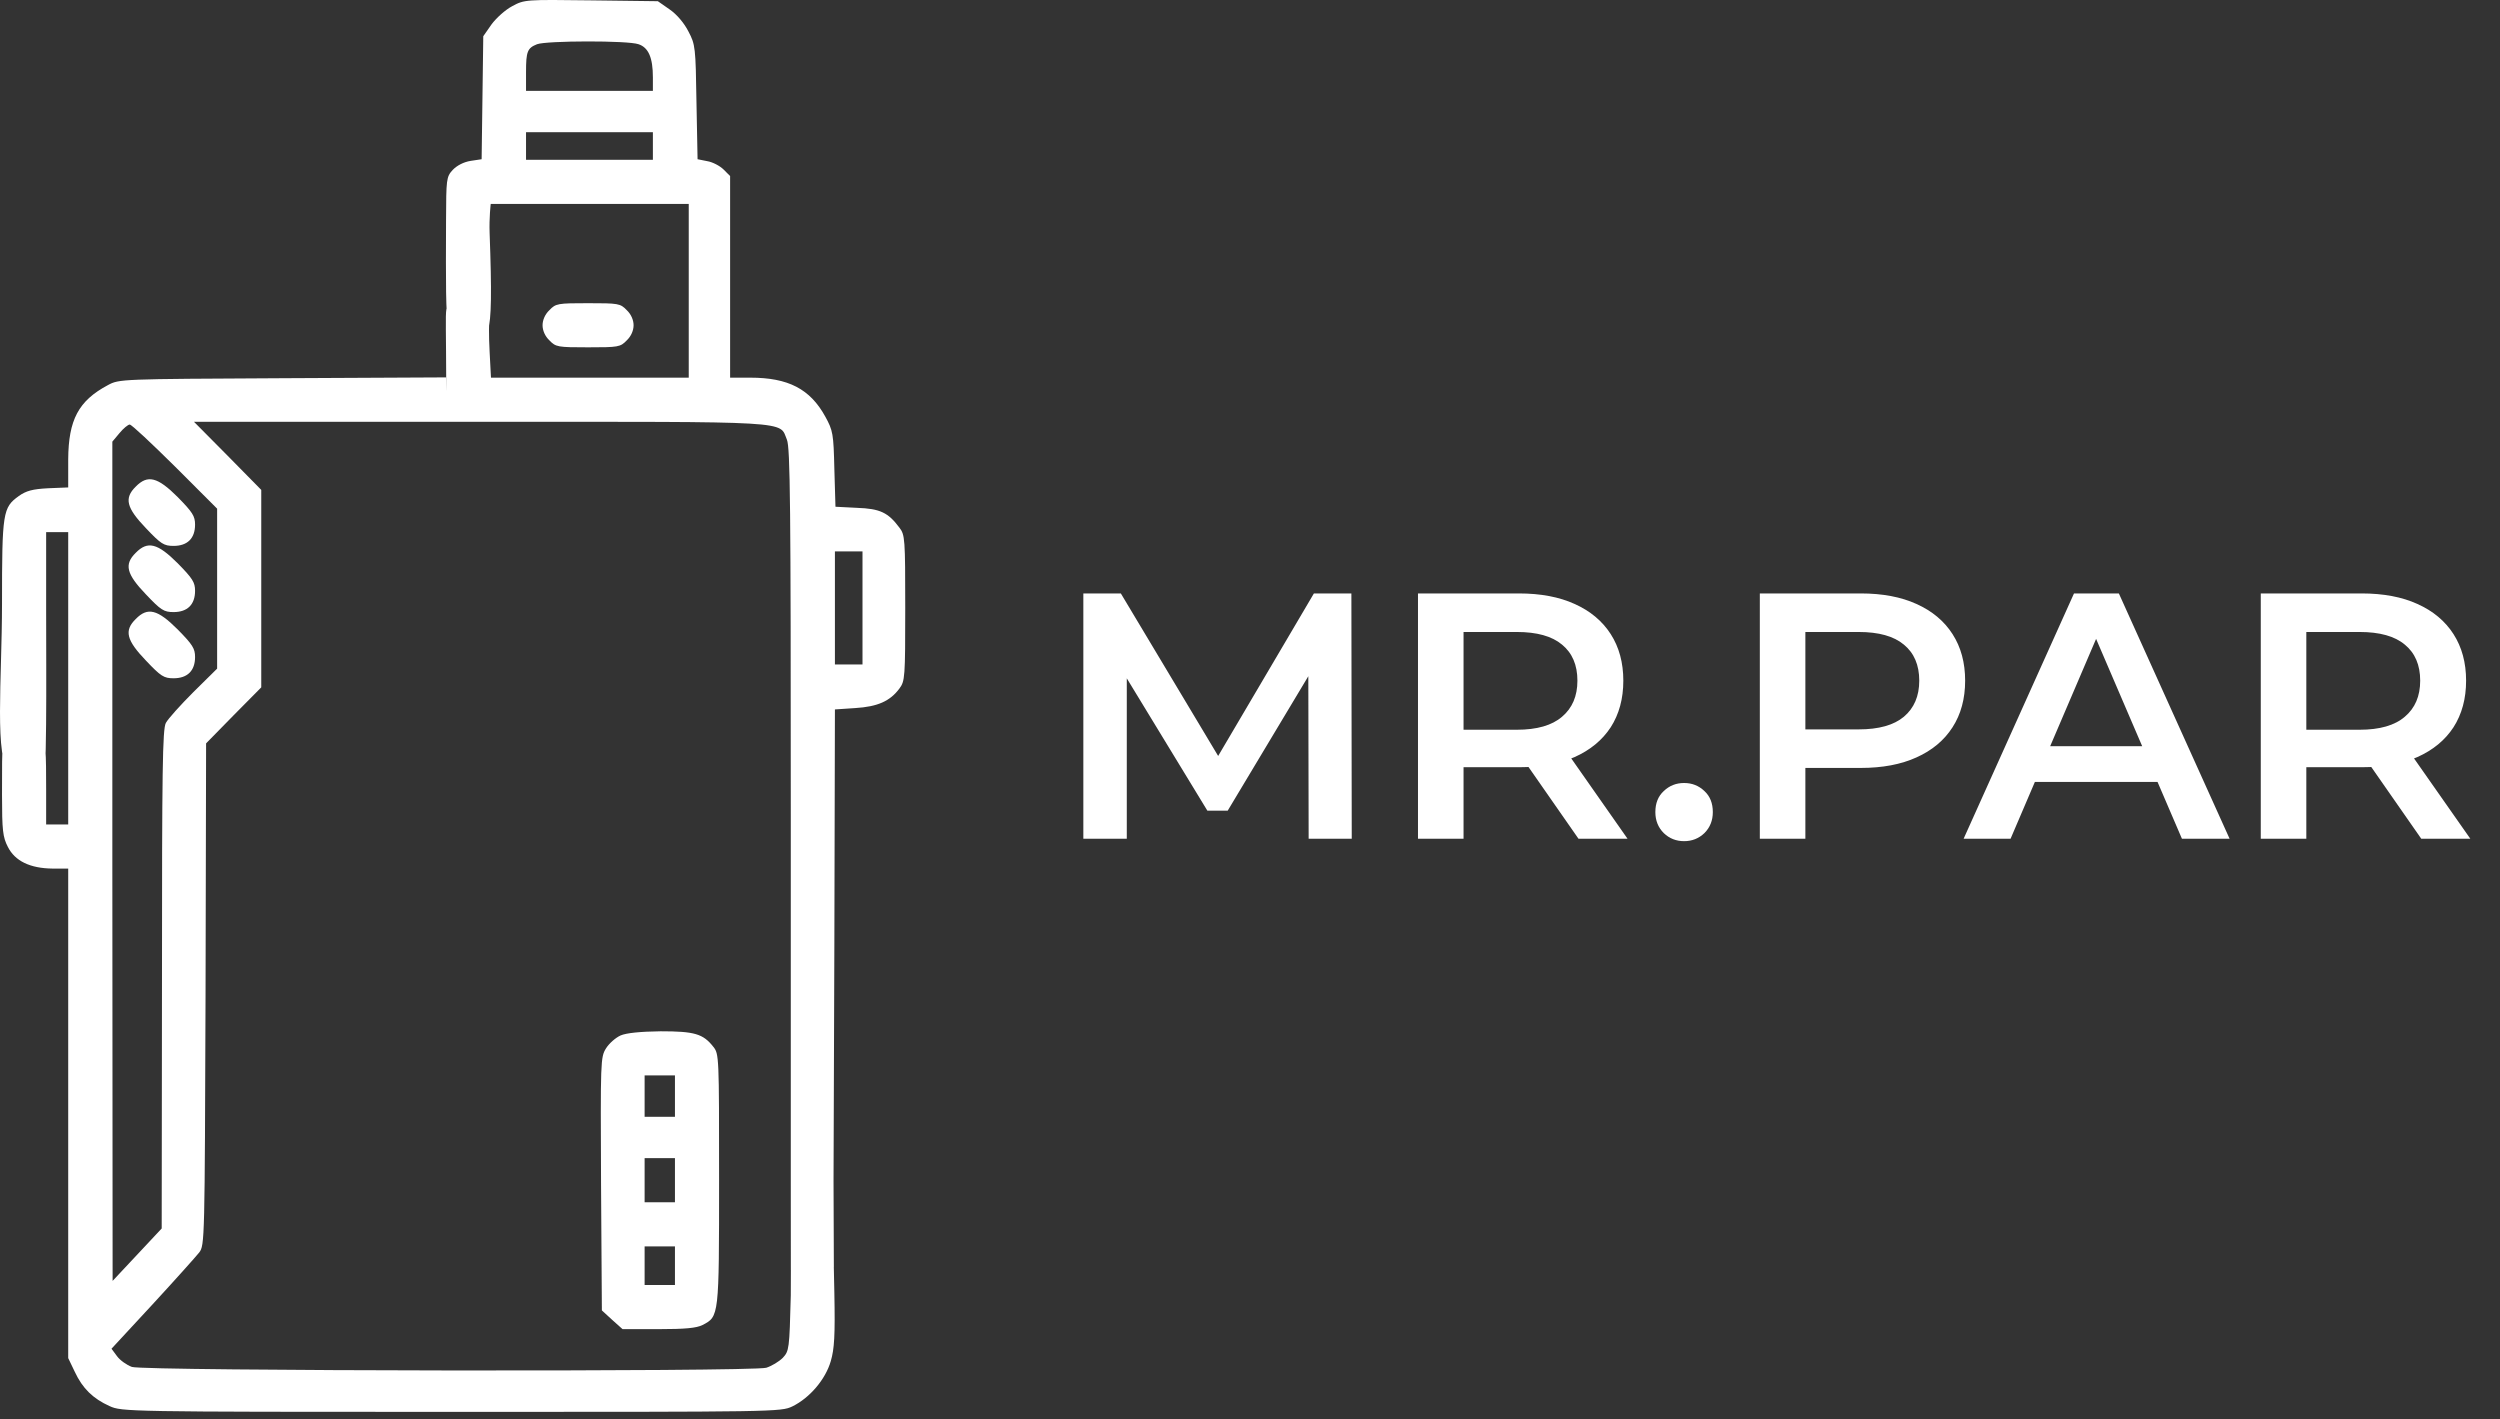 <svg width="155" height="88" viewBox="0 0 155 88" fill="none" xmlns="http://www.w3.org/2000/svg">
<rect x="0" y="0" width="155" height="88" fill="#333333" stroke="none"/>
<path d="M31.759 0.382C31.331 0.605 30.767 1.118 30.476 1.511L29.963 2.246L29.912 6.059L29.861 9.872L29.177 9.975C28.749 10.043 28.322 10.266 28.065 10.539C27.672 10.967 27.665 11.117 27.655 13.668C27.625 21.5 27.625 21 28.954 21C30.284 21 30.625 21.808 30.356 14.438C30.322 13.5 30.425 12.643 30.425 12.643H36.563H42.702V18.029V23.415H36.563H30.425C30.425 23.415 30.588 26.115 30.356 21.808C30.125 17.5 31.125 19.5 28.988 19.482C27.524 19.47 27.625 17.5 27.655 21.791C27.684 26.081 27.655 23.398 27.655 23.398L17.532 23.449C7.443 23.5 7.392 23.5 6.691 23.877C4.861 24.851 4.246 26.031 4.229 28.476V30.221L2.981 30.272C2.023 30.323 1.63 30.426 1.168 30.751C0.176 31.469 0.125 31.742 0.125 37.419C0.125 42.173 -0.375 47 0.625 48C1.8 48.575 2.163 49.564 2.625 49C2.933 48.624 2.861 42.19 2.861 37.761V32.991H3.545H4.229V42.053V51.116H3.545H2.861V48.91C2.861 46.944 2.854 45.304 2.502 46.26C2.006 45.627 0.98 45.627 0.484 46.26C0.125 46.5 0.125 45.5 0.125 49.269C0.125 51.492 0.176 51.902 0.484 52.501C0.929 53.39 1.869 53.835 3.254 53.852H4.229V69.019V84.203L4.639 85.058C5.118 86.084 5.768 86.716 6.794 87.178C7.546 87.52 7.803 87.537 27.98 87.537C48.225 87.537 48.413 87.537 49.131 87.195C50.209 86.665 51.183 85.519 51.508 84.391C51.73 83.638 51.782 82.801 51.73 80.167C51.679 77 51.662 76.901 51.269 76.577C50.756 76.166 50.038 76.166 49.525 76.577C49.029 76.103 49.029 77 49.029 80.321C48.943 83.656 48.926 83.758 48.533 84.186C48.294 84.425 47.832 84.699 47.507 84.801C46.566 85.058 8.931 85.007 8.179 84.75C7.854 84.63 7.443 84.34 7.255 84.083L6.913 83.621L9.461 80.868C10.863 79.347 12.163 77.893 12.351 77.654C12.693 77.209 12.693 76.901 12.744 61.649L12.778 46.089L14.488 44.344L16.198 42.617V36.496V30.374L14.112 28.254L12.026 26.151H29.775C49.439 26.151 48.294 26.082 48.789 27.262C48.995 27.758 49.029 31.315 49.029 50.5V73.157L49.032 78.737C49.684 79.239 51.186 78.984 51.699 78.556L51.679 73.208L51.73 58.588L51.765 43.985L53.03 43.9C54.415 43.814 55.185 43.472 55.766 42.686C56.108 42.224 56.125 42.002 56.125 37.693C56.125 33.401 56.108 33.162 55.766 32.717C55.065 31.777 54.569 31.537 53.133 31.486L51.799 31.418L51.73 29.075C51.679 26.886 51.645 26.698 51.166 25.826C50.226 24.116 48.875 23.415 46.515 23.415H45.267V17.174V10.915L44.857 10.505C44.634 10.283 44.173 10.043 43.848 9.992L43.249 9.872L43.181 6.333C43.13 2.947 43.112 2.759 42.685 1.956C42.428 1.443 41.967 0.895 41.522 0.588L40.787 0.075L36.666 0.023C32.596 -0.028 32.511 -0.028 31.759 0.382ZM39.59 2.742C40.206 2.947 40.479 3.58 40.479 4.794V5.632H36.546H32.614V4.469C32.614 3.187 32.699 2.981 33.297 2.742C33.879 2.52 38.923 2.503 39.59 2.742ZM40.479 9.052V9.907H36.546H32.614V9.052V8.197H36.546H40.479V9.052ZM10.846 28.921L13.462 31.537V36.496V41.455L11.992 42.908C11.188 43.712 10.419 44.567 10.282 44.823C10.077 45.217 10.043 47.679 10.043 60.726L10.025 76.166L8.504 77.791L6.982 79.415L6.965 53.39V27.382L7.409 26.852C7.649 26.561 7.939 26.322 8.042 26.322C8.162 26.322 9.41 27.502 10.846 28.921ZM53.475 37.693V41.198H52.62H51.765V37.693V34.188H52.62H53.475V37.693Z" fill="white"/>
<path d="M8.418 30.169C7.683 30.887 7.837 31.486 9.051 32.751C9.974 33.726 10.162 33.846 10.761 33.846C11.616 33.846 12.094 33.384 12.094 32.529C12.094 31.999 11.941 31.759 11.017 30.819C9.769 29.571 9.153 29.417 8.418 30.169Z" fill="white"/>
<path d="M8.418 34.273C7.683 34.991 7.837 35.59 9.051 36.855C9.974 37.83 10.162 37.949 10.761 37.949C11.616 37.949 12.094 37.488 12.094 36.633C12.094 36.103 11.941 35.863 11.017 34.923C9.769 33.675 9.153 33.521 8.418 34.273Z" fill="white"/>
<path d="M8.418 38.377C7.683 39.095 7.837 39.694 9.051 40.959C9.974 41.934 10.162 42.053 10.761 42.053C11.616 42.053 12.094 41.592 12.094 40.737C12.094 40.206 11.941 39.967 11.017 39.027C9.769 37.778 9.153 37.624 8.418 38.377Z" fill="white"/>
<path d="M34.067 19.226C33.793 19.482 33.639 19.841 33.639 20.166C33.639 20.491 33.793 20.85 34.067 21.107C34.46 21.517 34.58 21.534 36.461 21.534C38.342 21.534 38.461 21.517 38.855 21.107C39.128 20.85 39.282 20.491 39.282 20.166C39.282 19.841 39.128 19.482 38.855 19.226C38.461 18.815 38.342 18.798 36.461 18.798C34.58 18.798 34.46 18.815 34.067 19.226Z" fill="white"/>
<path d="M38.479 64.197C38.171 64.334 37.761 64.693 37.572 65C37.23 65.547 37.23 65.787 37.265 73.396L37.316 81.245L37.949 81.826L38.598 82.407H40.821C42.497 82.407 43.181 82.339 43.557 82.151C44.583 81.621 44.583 81.638 44.583 73.123C44.583 65.496 44.583 65.342 44.224 64.898C43.591 64.094 43.061 63.94 40.958 63.94C39.693 63.957 38.838 64.043 38.479 64.197ZM41.847 67.959V69.241H40.907H39.966V67.959V66.676H40.907H41.847V67.959ZM41.847 73.174V74.542H40.907H39.966V73.174V71.806H40.907H41.847V73.174ZM41.847 78.475V79.671H40.907H39.966V78.475V77.278H40.907H41.847V78.475Z" fill="white"/>
<path d="M67.167 52V36.793H69.492L76.139 47.894H74.923L81.462 36.793H83.786L83.808 52H81.136L81.114 40.986H81.679L76.117 50.262H74.857L69.209 40.986H69.861V52H67.167ZM87.915 52V36.793H94.172C95.519 36.793 96.67 37.01 97.626 37.445C98.596 37.879 99.342 38.502 99.864 39.313C100.385 40.124 100.646 41.087 100.646 42.202C100.646 43.318 100.385 44.281 99.864 45.092C99.342 45.888 98.596 46.504 97.626 46.938C96.67 47.358 95.519 47.568 94.172 47.568H89.48L90.74 46.287V52H87.915ZM97.865 52L94.02 46.482H97.04L100.906 52H97.865ZM90.74 46.591L89.48 45.244H94.041C95.287 45.244 96.221 44.976 96.844 44.44C97.481 43.904 97.8 43.158 97.8 42.202C97.8 41.232 97.481 40.486 96.844 39.965C96.221 39.443 95.287 39.183 94.041 39.183H89.48L90.74 37.792V46.591ZM104.414 52.152C103.921 52.152 103.501 51.986 103.154 51.652C102.806 51.305 102.632 50.87 102.632 50.349C102.632 49.799 102.806 49.364 103.154 49.045C103.501 48.712 103.921 48.546 104.414 48.546C104.906 48.546 105.326 48.712 105.674 49.045C106.021 49.364 106.195 49.799 106.195 50.349C106.195 50.87 106.021 51.305 105.674 51.652C105.326 51.986 104.906 52.152 104.414 52.152ZM109.109 52V36.793H115.366C116.713 36.793 117.864 37.01 118.82 37.445C119.79 37.879 120.536 38.502 121.057 39.313C121.579 40.124 121.839 41.087 121.839 42.202C121.839 43.318 121.579 44.281 121.057 45.092C120.536 45.903 119.79 46.526 118.82 46.96C117.864 47.395 116.713 47.612 115.366 47.612H110.673L111.933 46.287V52H109.109ZM111.933 46.591L110.673 45.222H115.235C116.481 45.222 117.415 44.961 118.038 44.44C118.675 43.904 118.994 43.158 118.994 42.202C118.994 41.232 118.675 40.486 118.038 39.965C117.415 39.443 116.481 39.183 115.235 39.183H110.673L111.933 37.792V46.591ZM121.745 52L128.588 36.793H131.369L138.234 52H135.279L129.392 38.292H130.522L124.656 52H121.745ZM124.895 48.481L125.656 46.265H133.867L134.628 48.481H124.895ZM140.168 52V36.793H146.424C147.771 36.793 148.923 37.01 149.878 37.445C150.849 37.879 151.595 38.502 152.116 39.313C152.637 40.124 152.898 41.087 152.898 42.202C152.898 43.318 152.637 44.281 152.116 45.092C151.595 45.888 150.849 46.504 149.878 46.938C148.923 47.358 147.771 47.568 146.424 47.568H141.732L142.992 46.287V52H140.168ZM150.117 52L146.272 46.482H149.292L153.159 52H150.117ZM142.992 46.591L141.732 45.244H146.294C147.54 45.244 148.474 44.976 149.096 44.44C149.734 43.904 150.052 43.158 150.052 42.202C150.052 41.232 149.734 40.486 149.096 39.965C148.474 39.443 147.54 39.183 146.294 39.183H141.732L142.992 37.792V46.591Z" fill="white"/>
</svg>

